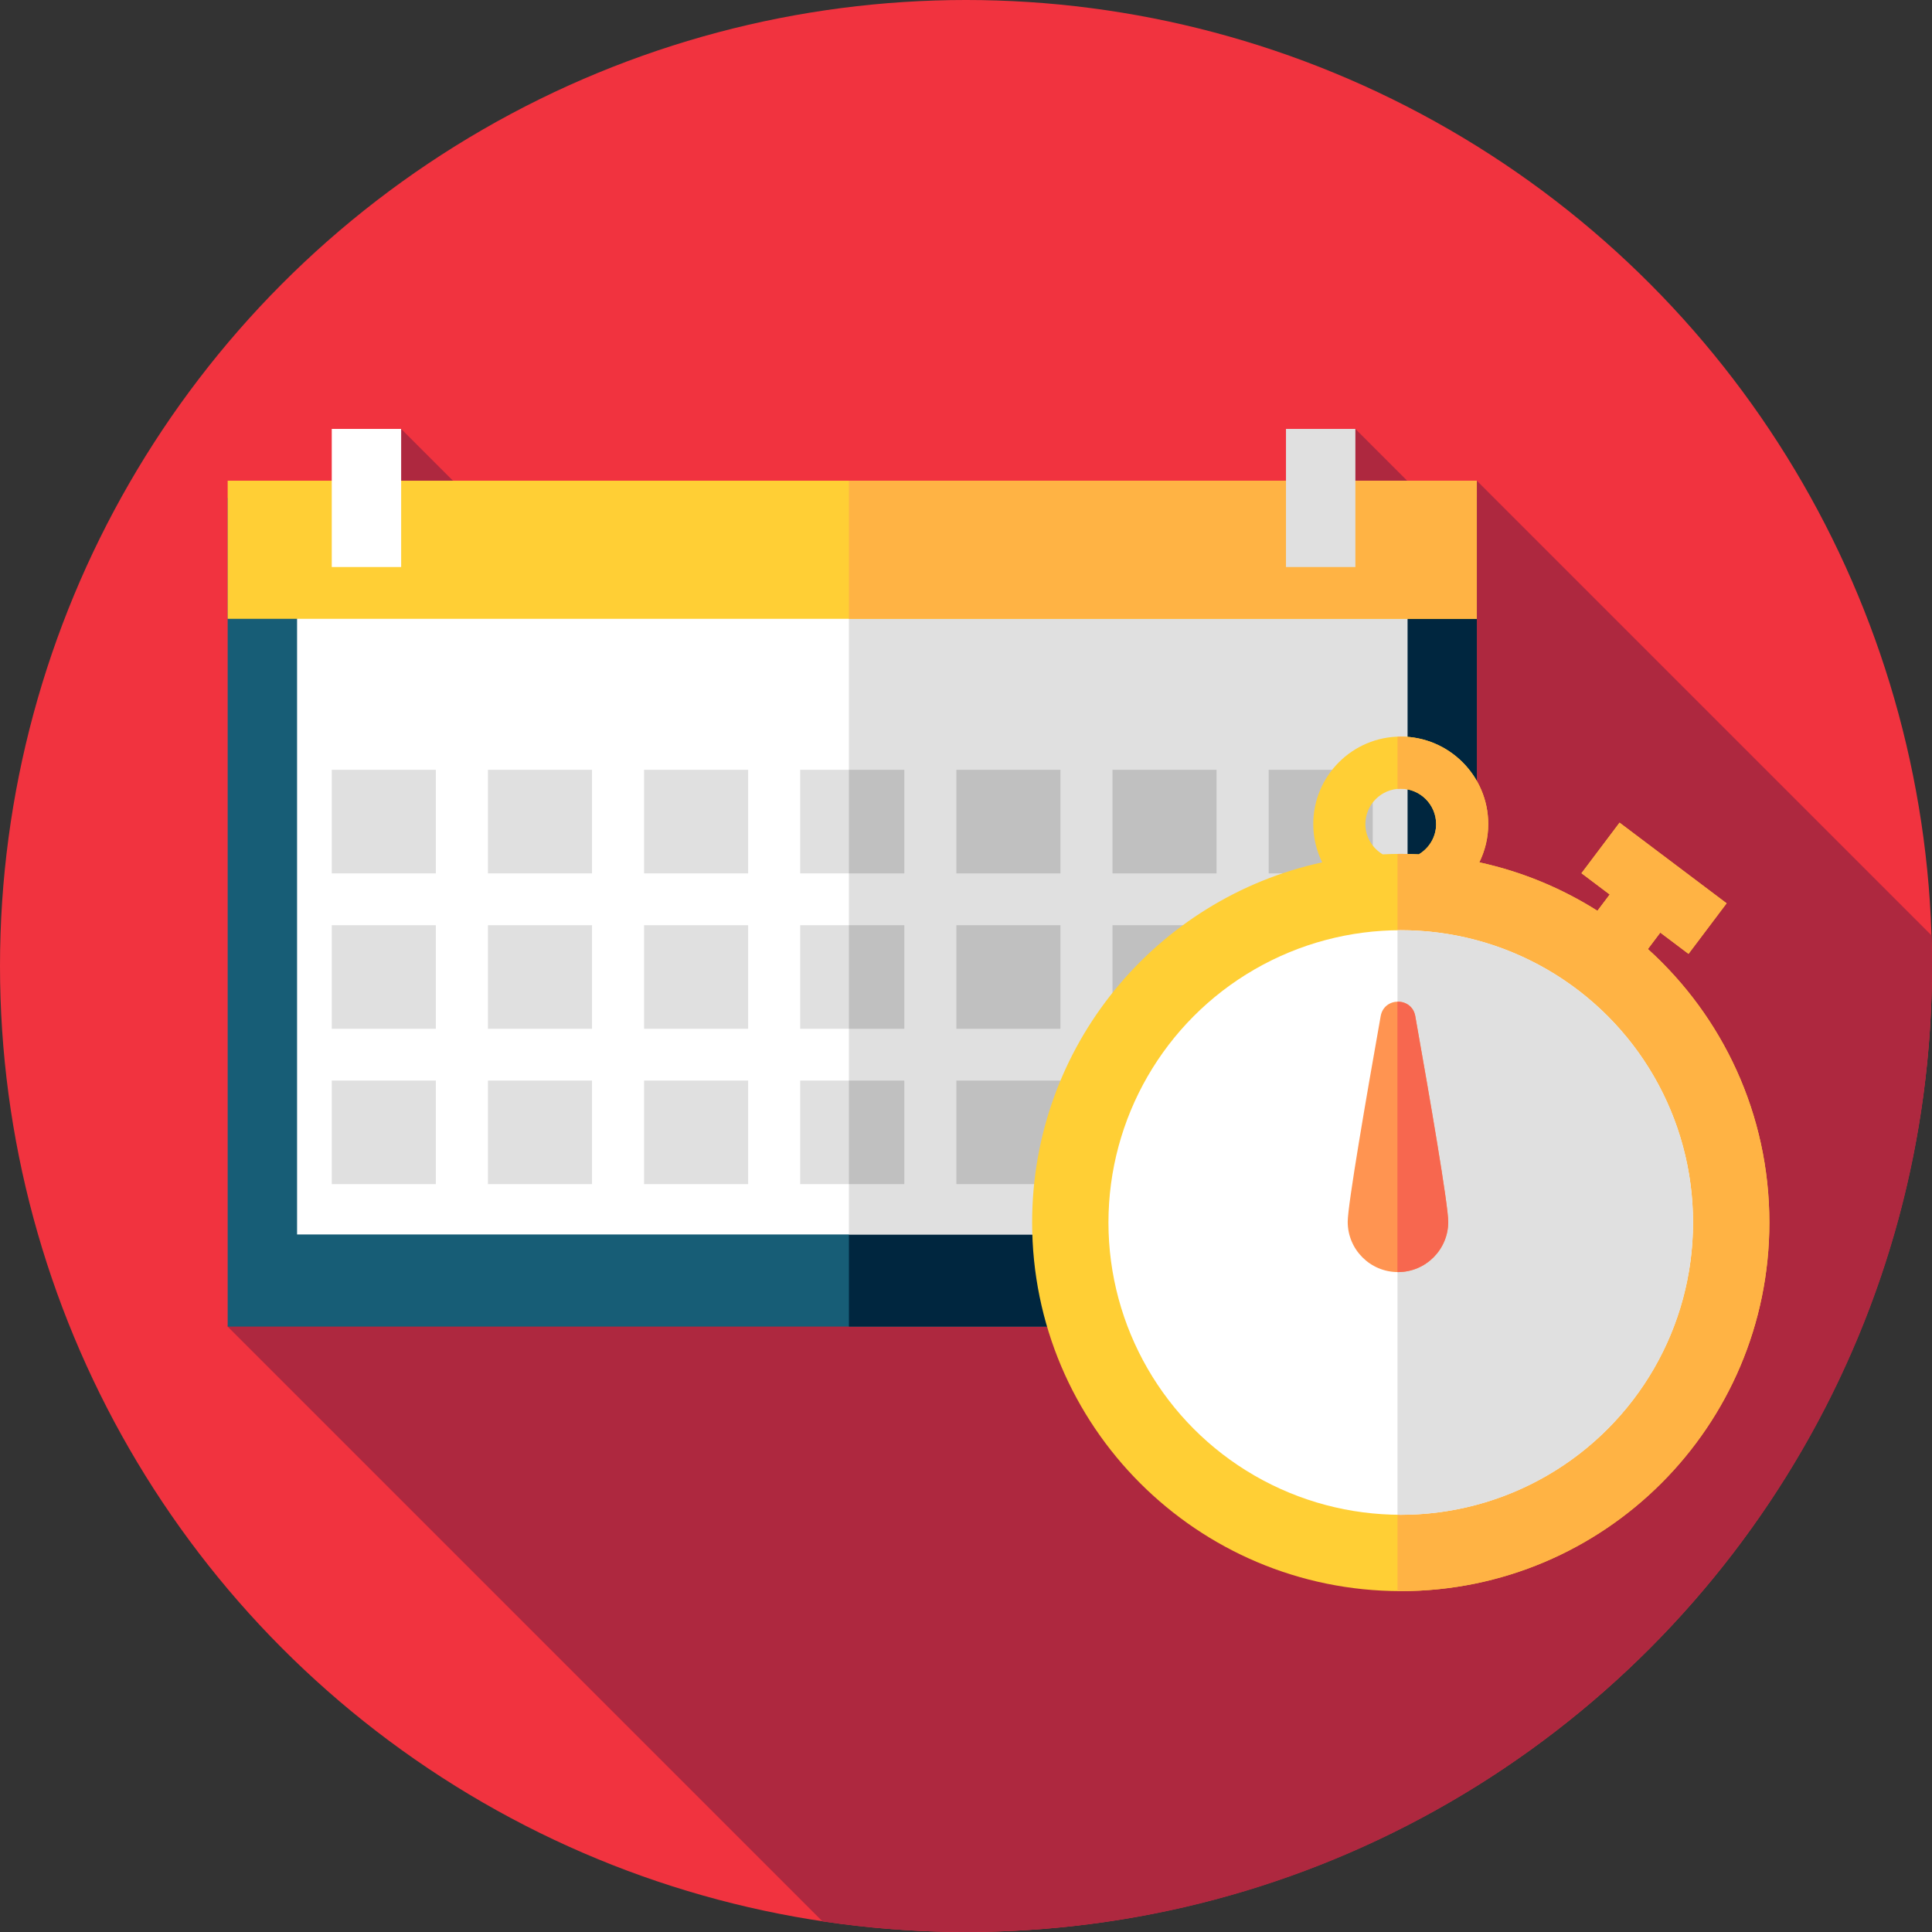 <?xml version="1.0" encoding="iso-8859-1"?>
<!-- Generator: Adobe Illustrator 19.0.0, SVG Export Plug-In . SVG Version: 6.00 Build 0)  -->
<svg version="1.1" id="Layer_1" xmlns="http://www.w3.org/2000/svg" xmlns:xlink="http://www.w3.org/1999/xlink" x="0px" y="0px"
	 viewBox="0 0 512 512" style="enable-background:new 0 0 512 512;" xml:space="preserve">
<rect x="0" y="0" width="512" height="512" fill="#333333" stroke="none"/>
<circle style="fill:#F1333F;" cx="256" cy="256" r="256"/>
<path style="fill:#AE283F;" d="M512,256.002c0-2.72-0.057-5.427-0.141-8.127l-120.48-120.482l-10.183,8.276l-22-22L241.7,249.054
	L106.313,113.669L60.335,351.554l157.629,157.629c12.41,1.85,25.109,2.817,38.035,2.817C397.384,512,512,397.386,512,256.002z"/>
<rect x="60.335" y="131.965" style="fill:#175D76;" width="331.042" height="219.591"/>
<rect x="224.97" y="131.965" style="fill:#00263F;" width="166.409" height="219.591"/>
<rect x="78.727" y="131.965" style="fill:#FFFFFF;" width="294.253" height="195.181"/>
<rect x="224.97" y="131.965" style="fill:#E0E0E0;" width="148.015" height="195.181"/>
<rect x="60.335" y="127.393" style="fill:#FFCF35;" width="331.042" height="36.599"/>
<rect x="224.97" y="127.393" style="fill:#FFB344;" width="166.409" height="36.599"/>
<rect x="340.799" y="113.669" style="fill:#E0E0E0;" width="18.391" height="36.599"/>
<rect x="87.919" y="113.669" style="fill:#FFFFFF;" width="18.391" height="36.599"/>
<rect x="336.213" y="204.007" style="fill:#C0C0C0;" width="27.582" height="27.448"/>
<g>
	<rect x="336.213" y="245.191" style="fill:#E0E0E0;" width="27.582" height="27.448"/>
	<rect x="336.213" y="286.358" style="fill:#E0E0E0;" width="27.582" height="27.448"/>
</g>
<g>
	<rect x="294.822" y="204.007" style="fill:#C0C0C0;" width="27.582" height="27.448"/>
	<rect x="294.822" y="245.191" style="fill:#C0C0C0;" width="27.582" height="27.448"/>
</g>
<rect x="294.822" y="286.358" style="fill:#E0E0E0;" width="27.582" height="27.448"/>
<g>
	<rect x="253.449" y="204.007" style="fill:#C0C0C0;" width="27.582" height="27.448"/>
	<rect x="253.449" y="245.191" style="fill:#C0C0C0;" width="27.582" height="27.448"/>
	<rect x="253.449" y="286.358" style="fill:#C0C0C0;" width="27.582" height="27.448"/>
</g>
<rect x="212.058" y="204.007" style="fill:#E0E0E0;" width="27.583" height="27.448"/>
<rect x="224.97" y="204.007" style="fill:#C0C0C0;" width="14.681" height="27.448"/>
<rect x="212.058" y="245.191" style="fill:#E0E0E0;" width="27.583" height="27.448"/>
<rect x="224.97" y="245.191" style="fill:#C0C0C0;" width="14.681" height="27.448"/>
<rect x="212.058" y="286.358" style="fill:#E0E0E0;" width="27.583" height="27.448"/>
<rect x="224.97" y="286.358" style="fill:#C0C0C0;" width="14.681" height="27.448"/>
<g>
	<rect x="170.684" y="204.007" style="fill:#E0E0E0;" width="27.582" height="27.448"/>
	<rect x="170.684" y="245.191" style="fill:#E0E0E0;" width="27.582" height="27.448"/>
	<rect x="170.684" y="286.358" style="fill:#E0E0E0;" width="27.582" height="27.448"/>
	<rect x="129.31" y="204.007" style="fill:#E0E0E0;" width="27.582" height="27.448"/>
	<rect x="129.31" y="245.191" style="fill:#E0E0E0;" width="27.582" height="27.448"/>
	<rect x="129.31" y="286.358" style="fill:#E0E0E0;" width="27.582" height="27.448"/>
	<rect x="87.919" y="204.007" style="fill:#E0E0E0;" width="27.582" height="27.448"/>
	<rect x="87.919" y="245.191" style="fill:#E0E0E0;" width="27.582" height="27.448"/>
	<rect x="87.919" y="286.358" style="fill:#E0E0E0;" width="27.582" height="27.448"/>
</g>
<path style="fill:#FFCF35;" d="M436.71,251.504l3.282-4.358l7.483,5.637l10.093-13.398l-28.369-21.37l-10.093,13.398l7.485,5.639
	l-3.255,4.32c-9.463-5.984-20.015-10.387-31.303-12.84c1.502-3.069,2.367-6.501,2.367-10.14c0-12.786-10.402-23.188-23.188-23.188
	c-12.786,0-23.188,10.402-23.188,23.188c0,3.639,0.867,7.071,2.367,10.14c-43.944,9.544-76.866,48.638-76.866,95.441
	c0,53.951,43.735,97.687,97.687,97.687s97.689-43.735,97.689-97.687C468.901,295.226,456.476,269.379,436.71,251.504z
	 M361.839,218.395c0-5.168,4.205-9.375,9.375-9.375c5.168,0,9.375,4.205,9.375,9.375c0,3.413-1.852,6.377-4.586,8.014
	c-1.588-0.076-3.182-0.121-4.789-0.121c-1.605,0-3.201,0.045-4.789,0.121C363.692,224.77,361.839,221.808,361.839,218.395z"/>
<path style="fill:#FFB344;" d="M436.71,251.504l3.282-4.358l7.483,5.637l10.093-13.398l-28.369-21.37l-10.092,13.398l7.485,5.639
	l-3.255,4.32c-9.463-5.984-20.015-10.388-31.303-12.84c1.502-3.069,2.367-6.501,2.367-10.14c0-12.786-10.402-23.188-23.188-23.188
	c-0.291,0-0.574,0.033-0.862,0.043v13.815c0.284-0.026,0.571-0.043,0.862-0.043c5.168,0,9.375,4.205,9.375,9.375
	c0,3.413-1.852,6.377-4.586,8.014c-1.588-0.076-3.182-0.121-4.789-0.121c-0.29,0-0.574,0.019-0.862,0.022v195.332
	c0.288,0.002,0.572,0.021,0.862,0.021c53.951,0,97.689-43.735,97.689-97.687C468.901,295.226,456.476,269.381,436.71,251.504z"/>
<circle style="fill:#FFFFFF;" cx="371.209" cy="323.974" r="77.459"/>
<path style="fill:#E0E0E0;" d="M371.214,246.517c-0.29,0-0.574,0.019-0.862,0.022v154.876c0.288,0.003,0.572,0.022,0.862,0.022
	c42.78,0,77.46-34.68,77.46-77.46S413.992,246.517,371.214,246.517z"/>
<path style="fill:#FF9451;" d="M357.157,323.793c0-4.455,4.884-32.82,8.737-54.505c0.91-5.12,8.258-5.12,9.168,0
	c3.853,21.685,8.737,50.05,8.737,54.505c0,7.358-5.965,13.321-13.321,13.321S357.157,331.15,357.157,323.793z"/>
<path style="fill:#F7674F;" d="M375.062,269.288c-0.465-2.62-2.615-3.882-4.727-3.82v71.639c0.048,0.002,0.095,0.007,0.143,0.007
	c7.358,0,13.321-5.963,13.321-13.321C383.798,319.338,378.914,290.975,375.062,269.288z"/>
<g>
</g>
<g>
</g>
<g>
</g>
<g>
</g>
<g>
</g>
<g>
</g>
<g>
</g>
<g>
</g>
<g>
</g>
<g>
</g>
<g>
</g>
<g>
</g>
<g>
</g>
<g>
</g>
<g>
</g>
</svg>
